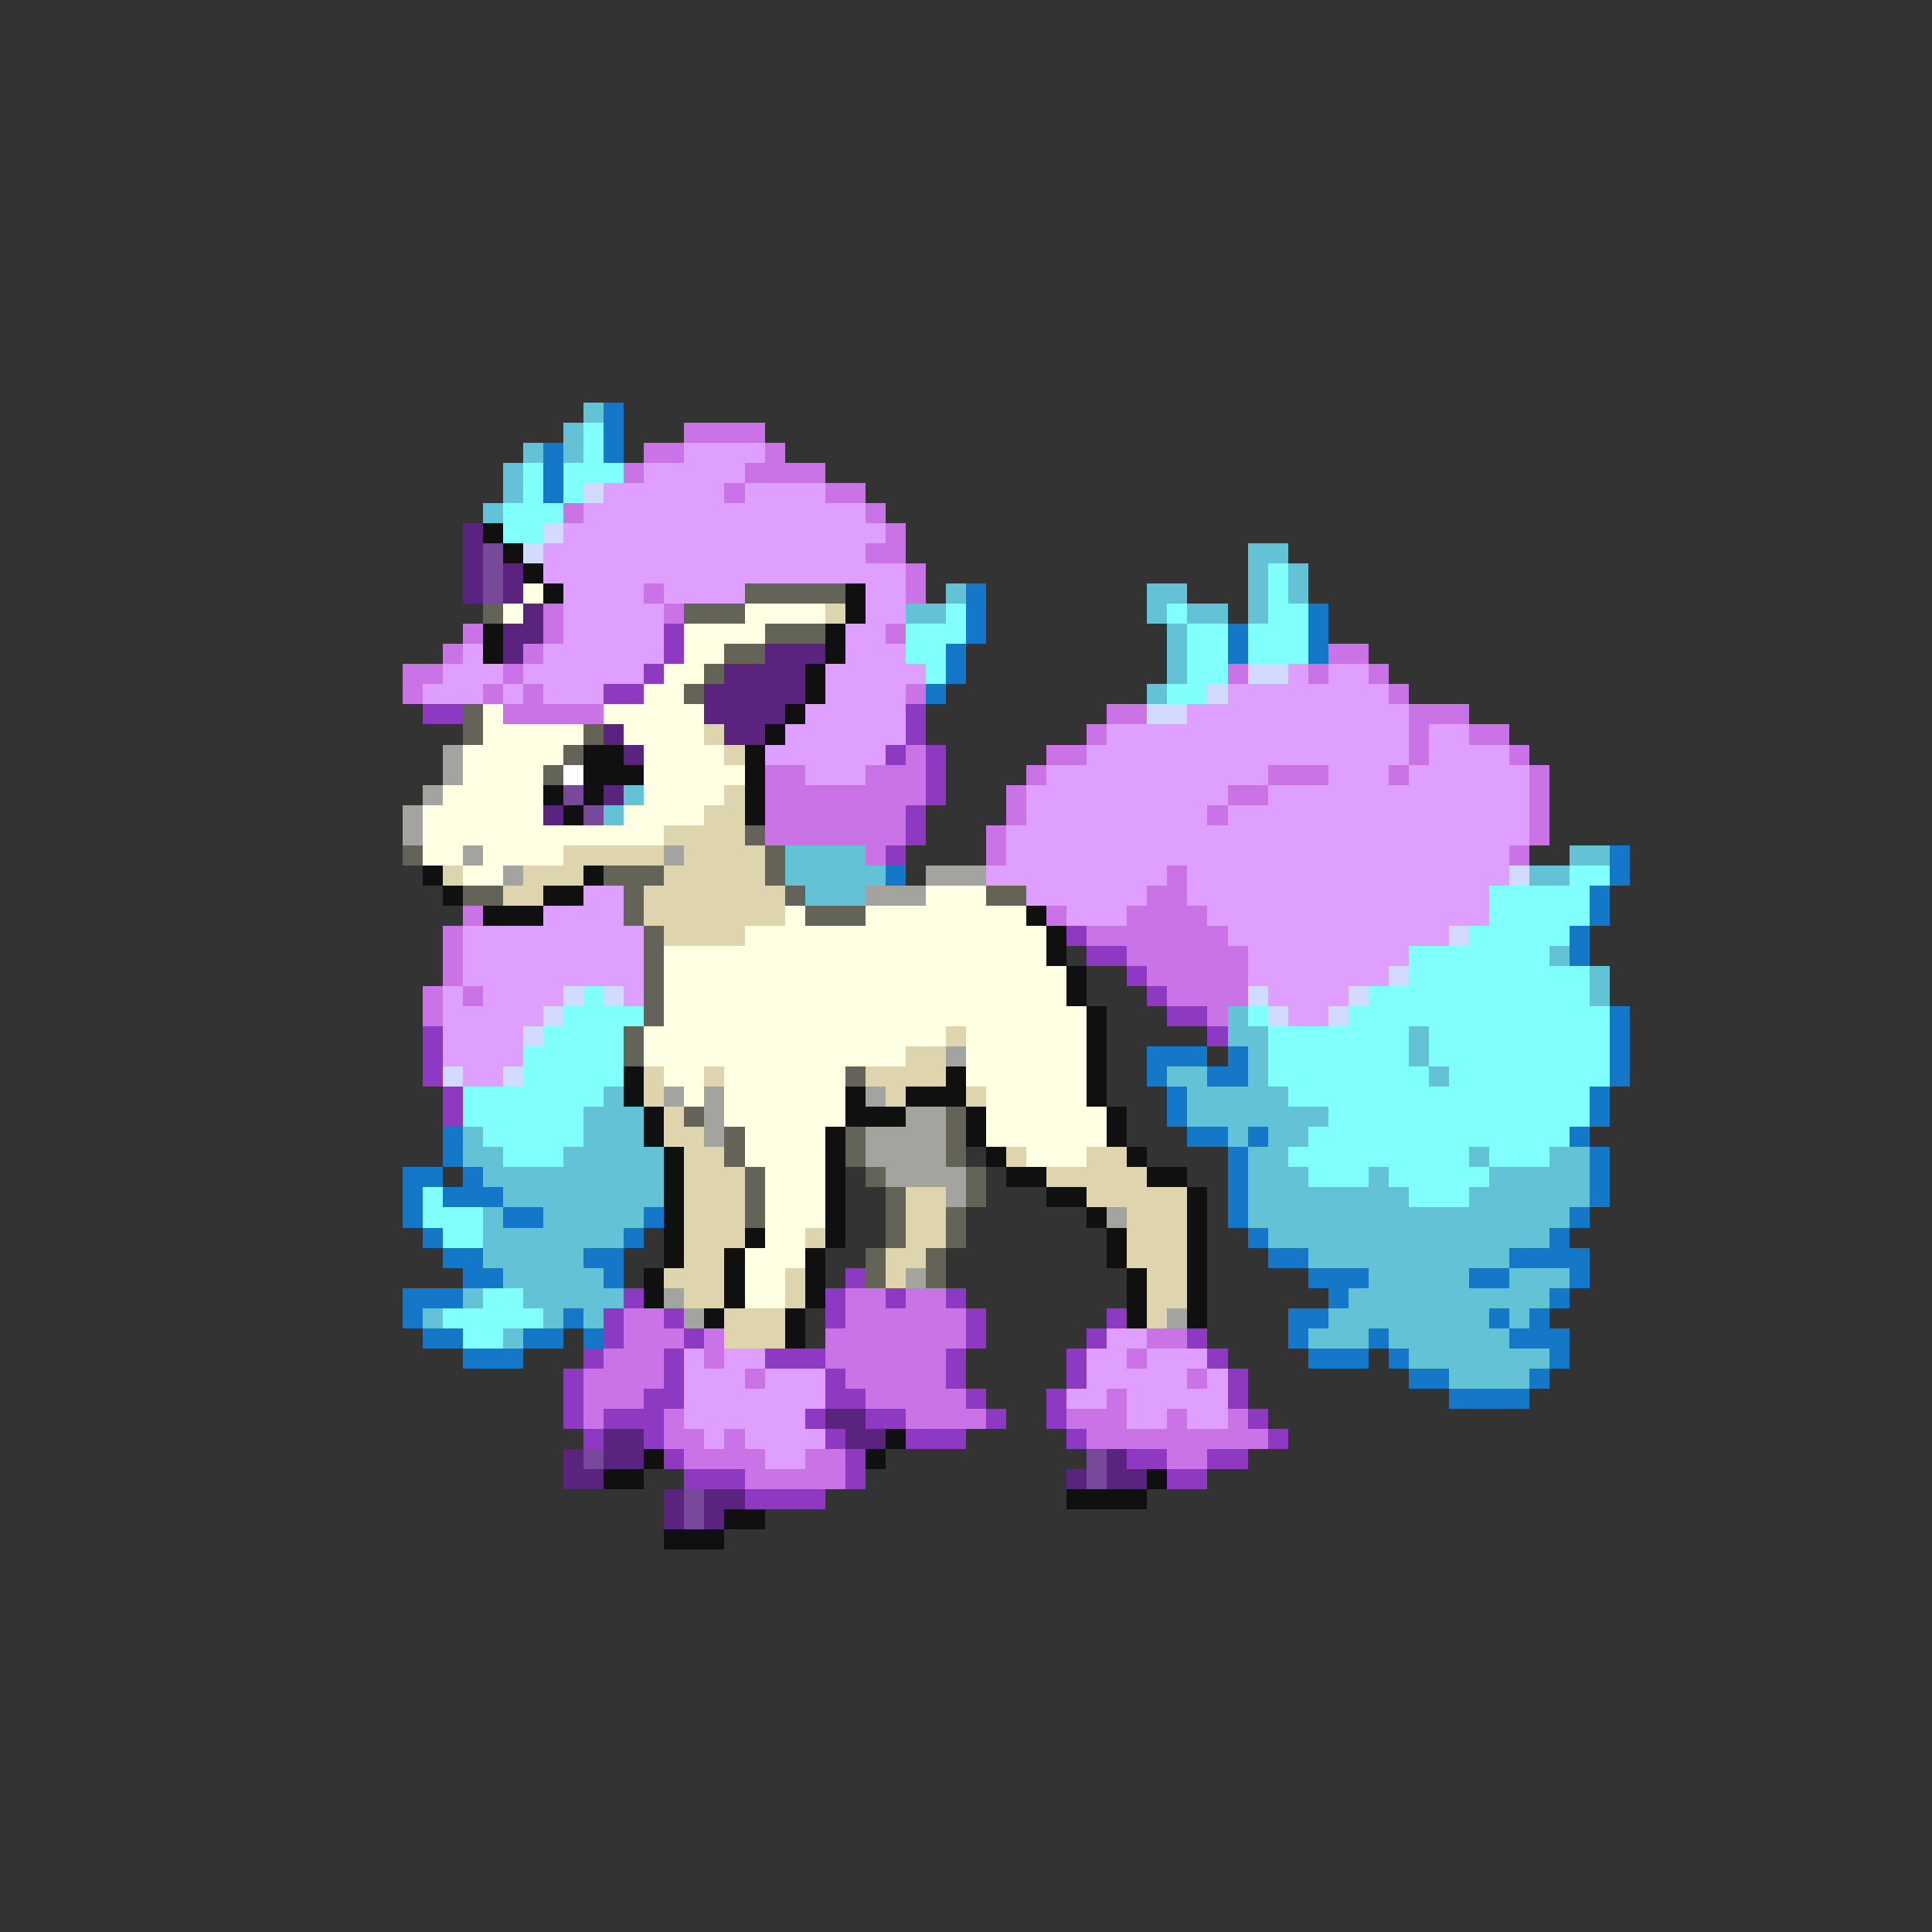 <svg xmlns="http://www.w3.org/2000/svg" viewBox="0 -0.5 96 96" shape-rendering="crispEdges">
<rect x="0" y="-0.5" width="96" height="96" fill="#333333" stroke="none"/>
<path stroke="#64c2d7" d="M29 20h1M28 21h1M26 22h1M28 22h1M25 23h1M25 24h1M24 25h1M62 27h2M62 28h1M64 28h1M47 29h1M57 29h2M62 29h1M64 29h1M45 30h2M57 30h1M59 30h2M62 30h1M58 31h1M58 32h1M58 33h1M57 34h1M31 39h1M30 40h1M39 42h4M78 42h2M39 43h5M76 43h2M40 44h3M77 47h1M79 48h1M79 49h1M61 50h1M61 51h2M70 51h1M62 52h1M70 52h1M58 53h2M62 53h1M71 53h1M30 54h1M59 54h5M29 55h3M59 55h7M23 56h1M29 56h3M61 56h1M63 56h2M23 57h2M28 57h5M62 57h2M73 57h1M77 57h2M24 58h9M62 58h3M68 58h1M74 58h5M25 59h8M62 59h8M73 59h6M24 60h1M27 60h5M62 60h16M24 61h7M63 61h14M24 62h5M65 62h10M25 63h5M68 63h5M75 63h3M23 64h1M26 64h5M67 64h10M21 65h1M27 65h1M29 65h1M66 65h8M75 65h1M25 66h1M65 66h3M69 66h6M70 67h7M72 68h4" />
<path stroke="#1577c8" d="M30 20h1M30 21h1M27 22h1M30 22h1M27 23h1M27 24h1M48 29h1M48 30h1M65 30h1M48 31h1M61 31h1M65 31h1M47 32h1M61 32h1M65 32h1M47 33h1M46 34h1M80 42h1M44 43h1M80 43h1M79 44h1M79 45h1M78 46h1M78 47h1M80 50h1M80 51h1M57 52h3M61 52h1M80 52h1M57 53h1M60 53h2M80 53h1M58 54h1M79 54h1M58 55h1M79 55h1M22 56h1M59 56h2M62 56h1M78 56h1M22 57h1M61 57h1M79 57h1M20 58h2M23 58h1M61 58h1M79 58h1M20 59h1M22 59h3M61 59h1M79 59h1M20 60h1M25 60h2M32 60h1M61 60h1M78 60h1M21 61h1M31 61h1M62 61h1M77 61h1M22 62h2M29 62h2M63 62h2M75 62h4M23 63h2M30 63h1M65 63h3M73 63h2M78 63h1M20 64h3M66 64h1M77 64h1M20 65h1M28 65h1M64 65h2M74 65h1M76 65h1M21 66h2M26 66h2M29 66h1M64 66h1M68 66h1M75 66h3M23 67h3M65 67h3M69 67h1M77 67h1M70 68h2M76 68h1M72 69h4" />
<path stroke="#80fffc" d="M29 21h1M29 22h1M26 23h1M28 23h3M26 24h1M28 24h1M25 25h3M25 26h2M63 28h1M63 29h1M47 30h1M58 30h1M63 30h2M45 31h3M59 31h2M62 31h3M45 32h2M59 32h2M62 32h3M46 33h1M59 33h2M58 34h2M78 43h2M74 44h5M74 45h5M73 46h5M70 47h7M70 48h9M29 49h1M68 49h11M28 50h4M62 50h1M67 50h13M27 51h4M63 51h7M71 51h9M26 52h5M63 52h7M71 52h9M26 53h5M63 53h8M72 53h8M23 54h7M64 54h15M23 55h6M66 55h13M24 56h5M65 56h13M25 57h3M64 57h9M74 57h3M65 58h3M69 58h5M21 59h1M70 59h3M21 60h3M22 61h2M24 64h2M22 65h5M23 66h2" />
<path stroke="#c973e6" d="M34 21h4M32 22h2M38 22h1M31 23h1M37 23h4M36 24h1M41 24h2M28 25h1M43 25h1M44 26h1M43 27h2M45 28h1M32 29h1M45 29h1M27 30h1M33 30h1M23 31h1M27 31h1M44 31h1M22 32h1M26 32h1M66 32h2M20 33h2M25 33h1M61 33h1M65 33h1M68 33h1M20 34h1M24 34h1M26 34h1M45 34h1M69 34h1M25 35h5M55 35h2M70 35h3M54 36h1M70 36h1M73 36h2M45 37h1M52 37h2M70 37h1M75 37h1M38 38h2M43 38h3M51 38h1M63 38h3M69 38h1M76 38h1M38 39h8M50 39h1M61 39h2M76 39h1M38 40h7M50 40h1M60 40h1M76 40h1M38 41h7M49 41h1M76 41h1M43 42h1M49 42h1M75 42h1M58 43h1M57 44h2M23 45h1M52 45h1M56 45h4M22 46h1M54 46h7M22 47h1M56 47h6M22 48h1M57 48h5M21 49h1M23 49h1M58 49h4M21 50h1M60 50h1M42 64h2M45 64h2M31 65h2M42 65h6M31 66h3M35 66h1M41 66h7M57 66h2M30 67h3M35 67h1M41 67h6M56 67h1M29 68h4M37 68h1M42 68h5M59 68h1M29 69h3M43 69h5M55 69h1M29 70h1M33 70h1M45 70h4M53 70h3M58 70h1M61 70h1M33 71h2M36 71h1M54 71h9M34 72h4M40 72h2M58 72h2M37 73h5" />
<path stroke="#de9fff" d="M34 22h4M32 23h5M30 24h6M37 24h4M29 25h14M28 26h16M27 27h16M27 28h18M28 29h4M33 29h4M43 29h2M28 30h5M43 30h2M28 31h5M42 31h2M23 32h1M27 32h6M42 32h3M22 33h3M26 33h6M41 33h5M64 33h1M66 33h2M21 34h3M25 34h1M27 34h3M41 34h4M61 34h8M40 35h5M59 35h11M39 36h6M55 36h15M71 36h2M38 37h6M54 37h16M71 37h4M40 38h3M52 38h11M66 38h3M70 38h6M51 39h10M63 39h13M51 40h9M61 40h15M50 41h26M50 42h25M49 43h9M59 43h16M29 44h2M51 44h6M59 44h15M27 45h4M53 45h3M60 45h14M23 46h9M61 46h11M23 47h9M62 47h8M23 48h9M62 48h7M22 49h1M24 49h4M31 49h1M63 49h4M22 50h5M64 50h2M22 51h4M22 52h4M23 53h2M55 66h2M34 67h1M36 67h2M54 67h2M57 67h3M34 68h3M38 68h3M54 68h5M60 68h1M34 69h7M53 69h2M56 69h5M34 70h6M56 70h2M59 70h2M35 71h1M37 71h4M38 72h2" />
<path stroke="#d2daff" d="M29 24h1M27 26h1M26 27h1M62 33h2M60 34h1M57 35h2M75 43h1M72 46h1M69 48h1M28 49h1M30 49h1M62 49h1M67 49h1M27 50h1M63 50h1M66 50h1M26 51h1M22 53h1M25 53h1" />
<path stroke="#59237e" d="M23 26h1M23 27h1M23 28h1M25 28h1M23 29h1M25 29h1M26 30h1M25 31h2M25 32h1M38 32h3M36 33h4M35 34h5M35 35h4M30 36h1M36 36h2M31 37h1M30 39h1M27 40h1M41 70h2M30 71h2M42 71h2M28 72h1M30 72h2M55 72h1M28 73h2M53 73h1M55 73h2M33 74h1M35 74h2M33 75h1M35 75h1" />
<path stroke="#101010" d="M24 26h1M25 27h1M26 28h1M27 29h1M42 29h1M42 30h1M24 31h1M41 31h1M24 32h1M41 32h1M40 33h1M40 34h1M39 35h1M38 36h1M29 37h2M37 37h1M29 38h3M37 38h1M27 39h1M29 39h1M37 39h1M28 40h1M37 40h1M21 43h1M29 43h1M22 44h1M27 44h2M24 45h3M51 45h1M52 46h1M52 47h1M53 48h1M53 49h1M54 50h1M54 51h1M54 52h1M31 53h1M47 53h1M54 53h1M31 54h1M42 54h1M45 54h3M54 54h1M32 55h1M42 55h3M48 55h1M55 55h1M32 56h1M41 56h1M48 56h1M55 56h1M33 57h1M41 57h1M49 57h1M56 57h1M33 58h1M41 58h1M50 58h2M57 58h2M33 59h1M41 59h1M52 59h2M59 59h1M33 60h1M41 60h1M54 60h1M59 60h1M33 61h1M37 61h1M41 61h1M55 61h1M59 61h1M33 62h1M36 62h1M40 62h1M55 62h1M59 62h1M32 63h1M36 63h1M40 63h1M56 63h1M59 63h1M32 64h1M36 64h1M40 64h1M56 64h1M59 64h1M35 65h1M39 65h1M56 65h1M59 65h1M39 66h1M44 71h1M32 72h1M43 72h1M30 73h2M57 73h1M53 74h4M36 75h2M33 76h3" />
<path stroke="#78499b" d="M24 27h1M24 28h1M24 29h1M28 39h1M29 40h1M29 72h1M54 72h1M54 73h1M34 74h1M34 75h1" />
<path stroke="#ffffe3" d="M26 29h1M25 30h1M37 30h4M34 31h4M34 32h2M33 33h2M32 34h2M24 35h1M30 35h5M24 36h5M31 36h4M23 37h5M32 37h4M23 38h4M32 38h5M22 39h5M32 39h4M21 40h6M31 40h4M21 41h12M21 42h2M24 42h4M23 43h2M46 44h3M39 45h1M43 45h8M37 46h15M33 47h19M33 48h20M33 49h20M33 50h21M32 51h15M48 51h6M32 52h13M48 52h6M33 53h2M36 53h6M48 53h6M34 54h1M36 54h6M49 54h5M36 55h6M49 55h6M37 56h4M49 56h6M37 57h4M51 57h3M38 58h3M38 59h3M38 60h3M38 61h2M37 62h3M37 63h2M37 64h2" />
<path stroke="#646357" d="M37 29h5M24 30h1M34 30h3M38 31h3M36 32h2M35 33h1M34 34h1M23 35h1M23 36h1M29 36h1M28 37h1M27 38h1M37 41h1M20 42h1M38 42h1M30 43h3M38 43h1M23 44h2M31 44h1M39 44h1M49 44h2M31 45h1M40 45h3M32 46h1M32 47h1M32 48h1M32 49h1M32 50h1M31 51h1M31 52h1M42 53h1M34 55h1M47 55h1M36 56h1M42 56h1M47 56h1M36 57h1M42 57h1M47 57h1M37 58h1M43 58h1M48 58h1M37 59h1M44 59h1M48 59h1M37 60h1M44 60h1M47 60h1M44 61h1M47 61h1M43 62h1M46 62h1M43 63h1M46 63h1" />
<path stroke="#ded5ae" d="M41 30h1M35 36h1M36 37h1M36 39h1M35 40h2M33 41h4M28 42h5M34 42h4M22 43h1M26 43h3M33 43h5M25 44h2M32 44h7M32 45h7M33 46h4M47 51h1M45 52h2M32 53h1M35 53h1M43 53h4M32 54h1M44 54h1M48 54h1M33 55h1M33 56h2M34 57h2M50 57h1M54 57h2M34 58h3M52 58h5M34 59h3M45 59h2M54 59h5M34 60h3M45 60h2M56 60h3M34 61h3M40 61h1M45 61h2M56 61h3M34 62h2M44 62h2M56 62h3M33 63h3M39 63h1M44 63h1M57 63h2M34 64h2M39 64h1M57 64h2M36 65h3M57 65h1M36 66h3" />
<path stroke="#8e39c1" d="M33 31h1M33 32h1M32 33h1M30 34h2M21 35h2M45 35h1M45 36h1M44 37h1M46 37h1M46 38h1M46 39h1M45 40h1M45 41h1M44 42h1M53 46h1M54 47h2M56 48h1M57 49h1M58 50h2M21 51h1M60 51h1M21 52h1M21 53h1M22 54h1M22 55h1M42 63h1M31 64h1M41 64h1M44 64h1M47 64h1M30 65h1M33 65h1M41 65h1M48 65h1M55 65h1M30 66h1M34 66h1M48 66h1M54 66h1M59 66h1M29 67h1M33 67h1M38 67h3M47 67h1M53 67h1M60 67h1M28 68h1M33 68h1M41 68h1M47 68h1M53 68h1M61 68h1M28 69h1M32 69h2M41 69h2M48 69h1M52 69h1M61 69h1M28 70h1M30 70h3M40 70h1M43 70h2M49 70h1M52 70h1M62 70h1M29 71h1M32 71h1M41 71h1M45 71h3M53 71h1M63 71h1M33 72h1M42 72h1M56 72h2M60 72h2M34 73h3M42 73h1M58 73h2M37 74h4" />
<path stroke="#a3a49f" d="M22 37h1M22 38h1M21 39h1M20 40h1M20 41h1M23 42h1M33 42h1M25 43h1M46 43h3M43 44h3M47 52h1M33 54h1M35 54h1M43 54h1M35 55h1M45 55h2M35 56h1M43 56h4M43 57h4M44 58h4M47 59h1M55 60h1M45 63h1M33 64h1M34 65h1M58 65h1" />
<path stroke="#fdfdfd" d="M28 38h1" />
</svg>